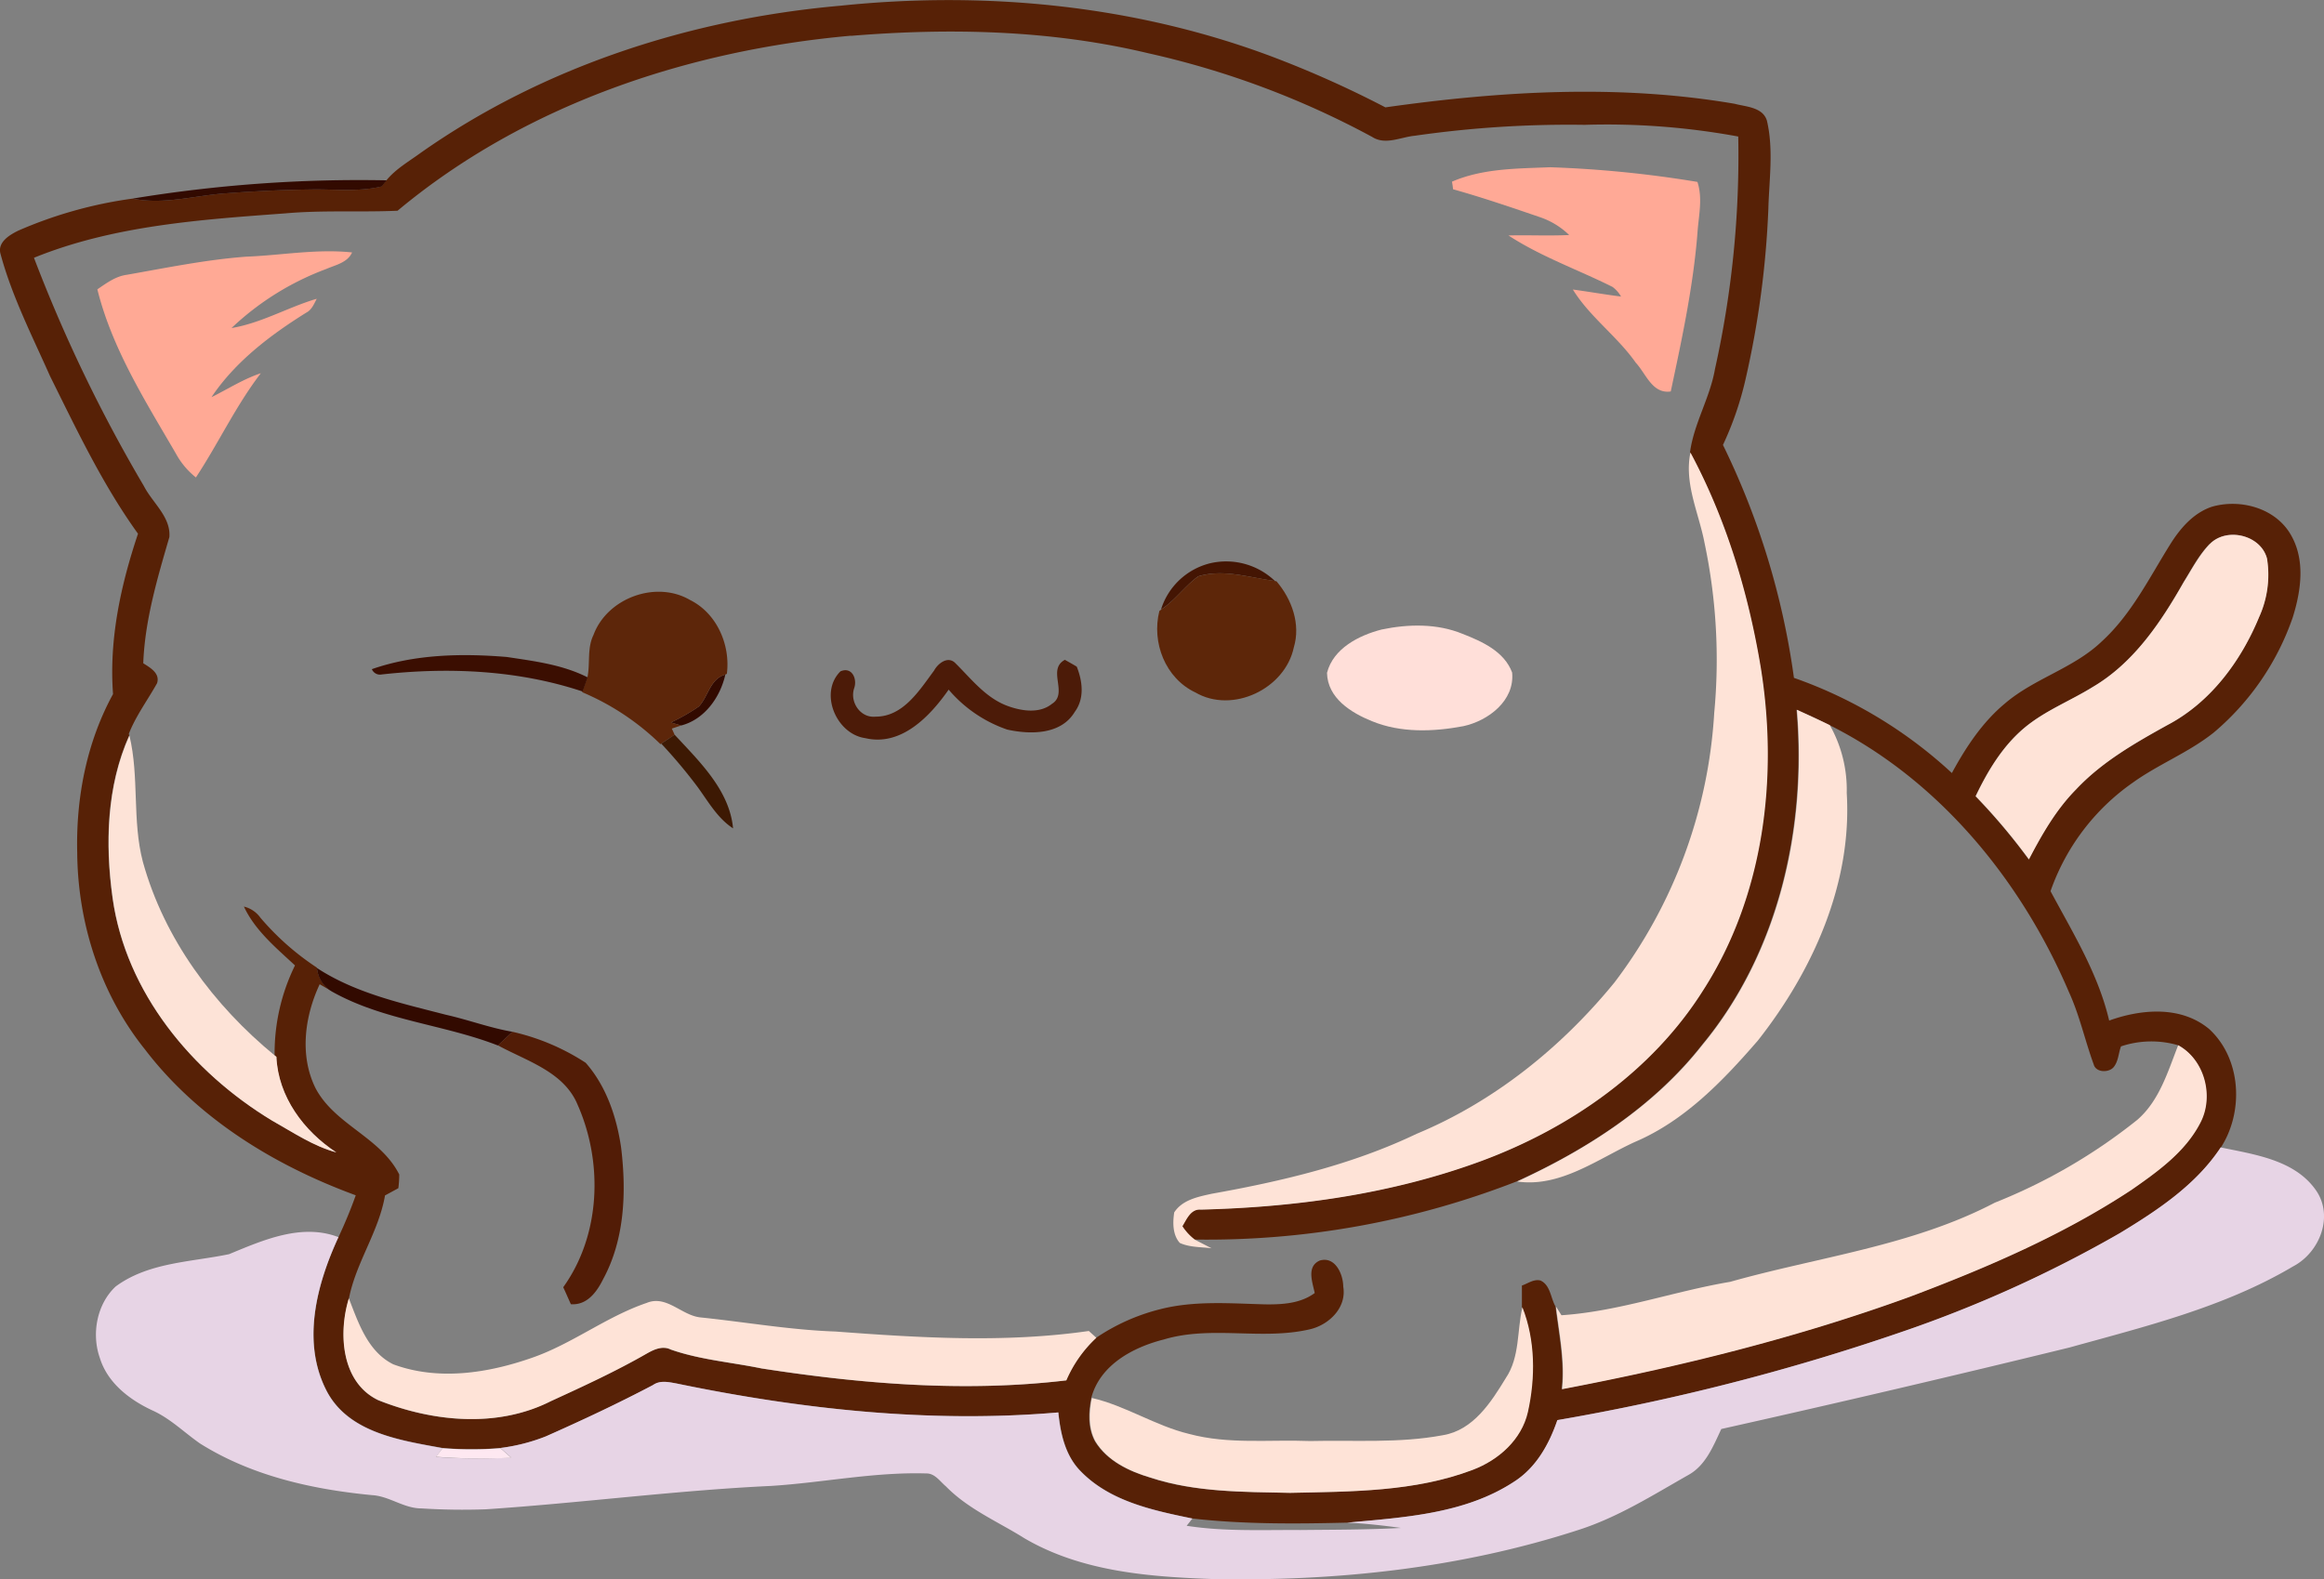 <svg xmlns="http://www.w3.org/2000/svg" viewBox="0 0 465.27 316.24"><rect x="0" y="0" width="465.27" height="316.24" fill="#808080" stroke="none"/><defs><style>.cls-1{fill:#572106;}.cls-2{fill:#ffa996;}.cls-3{fill:#320a00;}.cls-4{fill:#ffa995;}.cls-5{fill:#fee3d7;}.cls-6{fill:#441503;}.cls-7{fill:#5d2609;}.cls-8{fill:#5d260a;}.cls-9{fill:#ffdfd9;}.cls-10{fill:#3b0e01;}.cls-11{fill:#4c1b08;}.cls-12{fill:#fde3d7;}.cls-13{fill:#3d1903;}.cls-14{fill:#521c06;}.cls-15{fill:#e7d4e5;}.cls-16{fill:#fee8f1;}</style></defs><g id="Слой_2" data-name="Слой 2"><g id="Layer_1" data-name="Layer 1"><path class="cls-1" d="M168.21,1.15c28.91-3,58.63-.16,85.95,10a209.14,209.14,0,0,1,23.2,10.35c23.09-3.27,46.79-4.68,69.91-.72,2.28.61,5.64.66,6.47,3.38,1.36,5.79.45,11.75.29,17.62A185.46,185.46,0,0,1,349.45,76a64.62,64.62,0,0,1-4.51,13.1,153.33,153.33,0,0,1,14.21,46.64,90.61,90.61,0,0,1,31.62,19.06c2.79-5.13,6.06-10.12,10.58-13.89,5.9-5.08,13.84-7.07,19.48-12.51,5.92-5.43,9.48-12.73,13.68-19.44,2-3.19,4.61-6.22,8.27-7.47,5.59-1.64,12.5.15,15.67,5.3s2.25,11.46.55,16.88a52.63,52.63,0,0,1-15.77,23c-5,4-11,6.31-16.16,10a44.32,44.32,0,0,0-16.55,21.79c4.48,8.35,9.56,16.57,11.74,25.91,6.44-2.32,14.36-3,20,1.68,6.47,5.93,7,16.55,2.35,23.76-4.94,7.48-12.59,12.55-20.12,17.12a249.57,249.57,0,0,1-44.22,19.95,441.15,441.15,0,0,1-68.46,17.5c-1.63,4.82-4.25,9.51-8.65,12.32-9.85,6.47-22,7.15-33.4,8.21-10.34.25-20.71.34-31-.82-7.9-1.63-16.46-3.44-22.32-9.41-3.14-3.13-4.11-7.59-4.53-11.84-25.59,2.19-51.38-.61-76.46-5.8-1.57-.28-3.26-.66-4.68.31-7,3.7-14.21,7.07-21.47,10.29a37.28,37.28,0,0,1-9.08,2.32,70.94,70.94,0,0,1-11.57,0c-8.36-1.51-18.67-3-23.14-11.25-5.21-9.83-2.13-21.48,2.27-31,1.27-2.73,2.44-5.51,3.44-8.35C55,233.41,39.58,224,29,210.12c-8.88-11.07-13.43-25.24-13.54-39.36-.27-10.95,1.88-22.11,7.17-31.77-.82-10.93,1.54-21.81,5-32.11C20.57,97.09,15.37,86.09,10,75.28c-3.55-8-7.61-15.94-9.9-24.45-.65-2.32,1.83-3.8,3.57-4.65a86.13,86.13,0,0,1,22.87-6.41c6.26,1.28,12.47-.63,18.7-1.06,5.67-.42,11.35-.7,17-.77,4.71-.09,9.49.52,14.12-.6l1-1.23c1.86-2.28,4.48-3.76,6.83-5.48C108.82,13.28,138.39,3.78,168.21,1.15Zm2.16,6C137.71,10.06,105,21,79.59,42.2c-7.45.33-14.93-.14-22.37.52-17,1.26-34.45,2.41-50.42,8.9a300.3,300.3,0,0,0,22,45.7c1.71,3.36,5.41,6.16,5.11,10.22-2.4,8.26-4.9,16.62-5.23,25.28,1.35.86,3.42,2,2.76,4-1.88,3.38-4.23,6.5-5.65,10.13l.08.31c-4.55,10.12-4.86,21.72-3.35,32.57,2.66,18.93,15.9,34.85,31.9,44.53,4.17,2.34,8.23,5.12,12.9,6.39-6.54-4.27-11.67-11.11-12-19.14l-.34-.28a39.74,39.74,0,0,1,4.08-18c-3.8-3.54-8-7-10.23-11.79a5.73,5.73,0,0,1,3.31,2.24,53.17,53.17,0,0,0,11.32,10,6,6,0,0,0,3,4.73L64,197.1c-3,6.42-4.07,14.24-.84,20.79,3.86,7.36,13,9.81,16.77,17.3a21.16,21.16,0,0,1-.18,2.75l-2.67,1.45c-1.24,7.25-5.8,13.4-7.21,20.58-2.13,6.93-1.57,16.85,5.81,20.42,10.86,4.34,23.82,5.64,34.54.21,6.54-3,13.1-6,19.34-9.61,1.41-.79,3.09-1.53,4.68-.74,5.87,2.06,12.13,2.54,18.19,3.79,20.15,3.11,40.74,4.8,61,2.39a25.29,25.29,0,0,1,6-8.52,40.34,40.34,0,0,1,12.73-5.71c6.87-1.78,14-1.19,21.05-1,3.46.05,7.14-.15,10-2.27-.45-2.18-1.68-5.3,1-6.5,3.08-.93,4.7,2.72,4.71,5.22.73,4.27-2.95,7.75-6.84,8.58-9.55,2.18-19.59-.84-29.07,2-6.16,1.55-12.79,5.09-14.53,11.7-.58,2.89-.73,6,.72,8.69,2.41,3.91,6.77,6,11,7.25,9,3,18.59,2.87,28,3.07,12.28-.27,24.94-.19,36.59-4.62,5.14-2,9.72-6,11-11.55,1.54-6.86,1.5-14.37-1.1-21,0-1.45,0-2.9,0-4.34,1.2-.4,2.39-1.35,3.73-1,2,.94,2,3.47,3,5.2.65,5.49,1.84,11,1.22,16.54,23.58-4.53,47-10.27,69.57-18.48,15.41-5.81,30.69-12.36,44.48-21.46,5.24-3.66,10.74-7.57,13.74-13.4,2.78-5.28.88-12.64-4.44-15.54a19.14,19.14,0,0,0-11.36.25c-.51,1.35-.52,3-1.47,4.15s-3.56,1.14-4-.55c-1.74-4.76-2.81-9.77-4.92-14.4-9.54-22.4-26-42.54-48-53.55-2.18-1.06-4.37-2.09-6.58-3.07,2,23.62-3.59,48.6-18.93,67.12-9.63,12.28-23,20.91-37.08,27.34a170.6,170.6,0,0,1-64.53,11.64,10.73,10.73,0,0,1-2.48-2.68c.86-1.42,1.65-3.5,3.69-3.33,19.08-.48,38.31-3.12,56.28-9.78,17.7-6.58,34.11-18,44.28-34.14,12.16-18.9,15-42.53,11.57-64.41-2.47-15-6.92-29.86-14.12-43.28.78-5.8,4-10.92,5-16.69A196.72,196.72,0,0,0,348,27.34,144.81,144.81,0,0,0,317.26,25a216.39,216.39,0,0,0-34,2.18c-2.82.26-5.9,1.95-8.55.24a173.39,173.39,0,0,0-44.84-16.76C210.4,6,190.21,5.55,170.37,7.18Zm272,101.76c-2.16,2.23-3.59,5-5.21,7.66-4.58,8.07-10,16.19-18.19,21-4.54,2.82-9.63,4.77-13.76,8.24-4.33,3.65-7.29,8.59-9.71,13.65a121.5,121.5,0,0,1,10.66,12.65c2.61-5,5.45-10,9.43-14,5.15-5.5,11.76-9.27,18.28-12.89,8.62-4.52,14.73-12.78,18.38-21.64a20.48,20.48,0,0,0,1.58-11.7C452.64,107.13,445.79,105.49,442.41,108.94Z"/><path class="cls-2" d="M290.69,36.38c6.18-2.67,13-2.61,19.62-2.89a226.33,226.33,0,0,1,29.52,2.94c1.1,3.37.22,6.86,0,10.29-.85,10.69-3.11,21.2-5.34,31.67-3.7.54-4.94-3.54-7-5.75-3.72-5.31-9.18-9.13-12.6-14.66,3.21.43,6.41,1,9.64,1.4a6.11,6.11,0,0,0-1.71-1.93C315.93,54,308.5,51.4,302,47.15c4-.1,8.1.11,12.15-.09a15.56,15.56,0,0,0-5.64-3.5c-5.85-2-11.67-4-17.61-5.66C290.88,37.52,290.76,36.76,290.69,36.38Z"/><path class="cls-3" d="M26.55,39.77a279.51,279.51,0,0,1,50.87-3.66l-1,1.23c-4.63,1.12-9.41.51-14.12.6-5.68.07-11.36.35-17,.77C39,39.14,32.81,41.05,26.55,39.77Z"/><path class="cls-3" d="M139.91,141.48c1.9-2,2.25-5.56,5.3-6.39-1,4.54-4.19,9-8.84,10.19l-2.06-.6A39.16,39.16,0,0,0,139.91,141.48Z"/><path class="cls-3" d="M63.46,193.85c7.78,5.08,17,7.07,25.82,9.36,4.47,1,8.79,2.63,13.33,3.41l-2.93,2.74c-10.85-4.23-22.91-5-33.19-10.78A6,6,0,0,1,63.46,193.85Z"/><path class="cls-4" d="M49.3,51.4c7.07-.28,14.1-1.6,21.19-.85-.94,2.07-3.32,2.5-5.19,3.32A55.84,55.84,0,0,0,46.35,65.69c6-1,11.29-4.16,17.06-5.86-.52,1-1,2.21-2.07,2.76-7.21,4.5-14.24,9.82-19,16.94,3.28-1.62,6.38-3.63,9.88-4.79-5,6.51-8.48,14-13,20.87a15.68,15.68,0,0,1-4-4.77c-6.1-10.5-12.78-21-15.73-32.9,1.81-1.23,3.64-2.61,5.88-2.91C33.28,53.64,41.23,52,49.3,51.4Z"/><path class="cls-5" d="M338.43,90.62c7.2,13.42,11.65,28.27,14.12,43.28,3.48,21.88.59,45.51-11.57,64.41-10.17,16.16-26.58,27.56-44.28,34.14-18,6.66-37.2,9.3-56.28,9.78-2-.17-2.83,1.91-3.69,3.33a10.73,10.73,0,0,0,2.48,2.68c1.1.58,2.22,1.16,3.35,1.73-2.13-.27-4.38-.17-6.36-1.07-1.45-1.62-1.43-4.08-1.12-6.11,1.63-2.53,4.8-3.14,7.53-3.74,14.06-2.51,28.11-5.83,41-12,15.53-6.45,29-17.32,39.58-30.27a98.88,98.88,0,0,0,20-54,113.33,113.33,0,0,0-1.95-34.12C340.1,102.72,337.14,96.81,338.43,90.62Z"/><path class="cls-5" d="M442.41,108.94c3.38-3.45,10.23-1.81,11.46,2.92a20.48,20.48,0,0,1-1.58,11.7c-3.65,8.86-9.76,17.12-18.38,21.64-6.52,3.62-13.13,7.39-18.28,12.89-4,4.06-6.82,9-9.43,14a121.5,121.5,0,0,0-10.66-12.65c2.42-5.06,5.38-10,9.71-13.65,4.13-3.47,9.22-5.42,13.76-8.24,8.16-4.81,13.61-12.93,18.19-21C438.82,114,440.25,111.17,442.41,108.94Z"/><path class="cls-5" d="M359.75,142.14c2.21,1,4.4,2,6.58,3.07a26.31,26.31,0,0,1,3.39,13.58c1.11,18.11-6.78,35.6-17.79,49.58-7,8.08-14.66,16.08-24.67,20.33-7.44,3.41-14.9,9.14-23.52,7.9,14-6.43,27.45-15.06,37.08-27.34C356.16,190.74,361.76,165.76,359.75,142.14Z"/><path class="cls-5" d="M436.08,209.31c5.32,2.9,7.22,10.26,4.44,15.54-3,5.83-8.5,9.74-13.74,13.4-13.79,9.1-29.07,15.65-44.48,21.46-22.59,8.21-46,14-69.57,18.48.62-5.57-.57-11.05-1.22-16.54.28.43.82,1.3,1.1,1.73,11.53-.77,22.43-4.78,33.77-6.69,17.71-5,36.48-7.2,53-15.86a111.62,111.62,0,0,0,28.5-16.57C432.32,220.42,434,214.6,436.08,209.31Z"/><path class="cls-5" d="M69.84,260c1.92,4.93,3.8,10.68,8.9,13.21,9,3.32,18.92,1.78,27.73-1.3,8.06-2.78,14.89-8.24,23-11,4-1.65,7,2.55,10.82,2.91,9,.93,17.95,2.51,27,2.82,16.85,1.26,33.9,2.31,50.7-.11.37.35,1.12,1,1.5,1.37a25.29,25.29,0,0,0-6,8.52c-20.31,2.41-40.9.72-61-2.39-6.06-1.25-12.32-1.73-18.19-3.79-1.59-.79-3.27-.05-4.68.74-6.24,3.59-12.8,6.61-19.34,9.61-10.72,5.43-23.68,4.13-34.54-.21C68.27,276.82,67.71,266.9,69.84,260Z"/><path class="cls-5" d="M304.79,261.78c2.6,6.59,2.64,14.1,1.1,21-1.26,5.52-5.84,9.59-11,11.55-11.65,4.43-24.31,4.35-36.59,4.62-9.37-.2-19-.12-28-3.07-4.25-1.27-8.61-3.34-11-7.25-1.45-2.68-1.3-5.8-.72-8.69,6.81,1.57,12.71,5.58,19.5,7.21,7.89,2.12,16.15,1.1,24.22,1.42,8.85-.21,17.83.48,26.58-1.17,6.06-1,9.63-6.58,12.58-11.43C304.32,271.72,303.68,266.49,304.79,261.78Z"/><path class="cls-6" d="M242.25,112.8a14.12,14.12,0,0,1,13,3.55c-5.06-.67-10.33-2.47-15.38-.94-2.71,2-4.63,4.82-7.44,6.66A13.76,13.76,0,0,1,242.25,112.8Z"/><path class="cls-7" d="M239.89,115.41c5.05-1.53,10.32.27,15.38.94l.28.05c3.08,3.59,4.88,8.59,3.47,13.26-1.75,8.29-12.28,13.33-19.71,9-6-2.83-8.8-10-7.2-16.32l.34-.26C235.26,120.23,237.18,117.36,239.89,115.41Z"/><path class="cls-8" d="M118.82,127.15c2.73-7.38,12.49-11,19.33-7,5.37,2.66,8.11,9,7.37,14.78l-.31.16c-3.05.83-3.4,4.35-5.3,6.39a39.16,39.16,0,0,1-5.6,3.2l2.06.6-1.87.62.56,1.23-2.68,1.78-.16.1a50.51,50.51,0,0,0-15.67-10.4l.06-.16c.25-.71.74-2.13,1-2.83C118.18,132.82,117.51,129.8,118.82,127.15Z"/><path class="cls-9" d="M276.61,126.06c5.34-1.11,11.08-1.23,16.2.87,3.91,1.53,8.34,3.51,9.92,7.74.56,5.65-4.8,9.68-9.78,10.75-6,1.13-12.52,1.37-18.28-1-4.18-1.69-8.89-4.61-9-9.68C266.92,129.84,272.06,127.23,276.61,126.06Z"/><path class="cls-10" d="M74.45,134c8.61-3,18-3.18,27-2.44,5.5.83,11.19,1.53,16.2,4.09-.25.7-.74,2.12-1,2.83-12.9-4.3-26.8-4.91-40.23-3.42A1.75,1.75,0,0,1,74.45,134Z"/><path class="cls-11" d="M187,134.29c.77-1.43,2.76-3,4.25-1.51,3.22,3.18,6.1,7,10.53,8.61,2.78,1,6.34,1.56,8.82-.44,3.35-2.1-1.06-6.85,2.59-8.82.6.34,1.79,1,2.38,1.37,1.16,2.93,1.59,6.37-.41,9.07-2.75,4.59-8.9,4.55-13.51,3.53a26.83,26.83,0,0,1-11.73-8c-3.72,5.33-9.48,11.4-16.66,9.72-5.86-.8-9.34-9.09-5-13.38,2.29-1,3.42,1.51,2.74,3.39-.91,2.77,1.26,6,4.3,5.68C180.81,143.53,184.08,138.23,187,134.29Z"/><path class="cls-12" d="M22.56,179.86c-1.51-10.85-1.2-22.45,3.35-32.57,2,8.29.52,17,2.69,25.28C32.87,188,42.76,201.3,55,211.36l.34.28c.37,8,5.5,14.87,12,19.14-4.67-1.27-8.73-4.05-12.9-6.39C38.46,214.71,25.22,198.79,22.56,179.86Z"/><path class="cls-13" d="M132.38,148.91l2.68-1.78c4.95,5.35,11,11.11,11.7,18.75-3.16-2.06-5-5.43-7.16-8.37A104,104,0,0,0,132.38,148.91Z"/><path class="cls-14" d="M102.61,206.62a45,45,0,0,1,14.64,6.2c4.15,4.69,6.25,11,7.11,17.08,1.06,8.83.71,18.3-3.62,26.27-1.28,2.59-3.24,5.24-6.45,5-.52-1.14-1-2.27-1.53-3.4,7.52-10.48,8-25,2.87-36.56-2.73-6.6-10.19-8.73-15.95-11.88Z"/><path class="cls-15" d="M424.46,246.89c7.53-4.57,15.18-9.64,20.12-17.12,6.76,1.42,14.84,2.48,19.09,8.6,3.61,5.21.72,12.46-4.59,15.23-13.76,8.16-29.49,12-44.77,16.24q-34.77,8.51-69.7,16.32c-1.61,3.41-3.12,7.31-6.62,9.22-7.13,4.05-14.14,8.49-22,11-23.67,7.69-48.81,10.35-73.62,9.81-12.73-.46-26-1.55-37.26-8.14-5.31-3.34-11.27-5.83-15.72-10.39-1.21-1-2.21-2.63-3.94-2.6-10.45-.32-20.73,1.85-31.12,2.5-19.07.9-38,3.41-57.07,4.68-4.3.15-8.61.09-12.9-.18-3.53,0-6.42-2.47-9.9-2.66-12-1.15-24.11-3.87-34.4-10.33-3.18-2.21-5.94-5-9.52-6.62-4.57-2.12-9-5.49-10.55-10.52-1.7-4.81-.61-10.78,3.17-14.31,6.55-4.84,15-4.87,22.7-6.47,6.8-2.81,14.54-6.25,21.9-3.41-4.4,9.51-7.48,21.16-2.27,31C69.94,287,80.25,288.45,88.61,290l-1.33,1.76a116.6,116.6,0,0,0,15.07.12l-2.17-1.92a37.28,37.28,0,0,0,9.08-2.32c7.26-3.22,14.45-6.59,21.47-10.29,1.42-1,3.11-.59,4.68-.31,25.08,5.19,50.87,8,76.46,5.8.42,4.25,1.39,8.71,4.53,11.84,5.86,6,14.42,7.78,22.32,9.41l-1.15,1.45c7.53,1.18,15.18.8,22.78.85,6.7-.07,13.42-.05,20.12-.42-3.57-.49-7.15-.9-10.74-1.06,11.39-1.06,23.55-1.74,33.4-8.21,4.4-2.81,7-7.5,8.65-12.32a441.15,441.15,0,0,0,68.46-17.5A249.57,249.57,0,0,0,424.46,246.89Z"/><path class="cls-16" d="M87.28,291.72,88.61,290a70.94,70.94,0,0,0,11.57,0l2.17,1.92A116.6,116.6,0,0,1,87.28,291.72Z"/></g></g></svg>